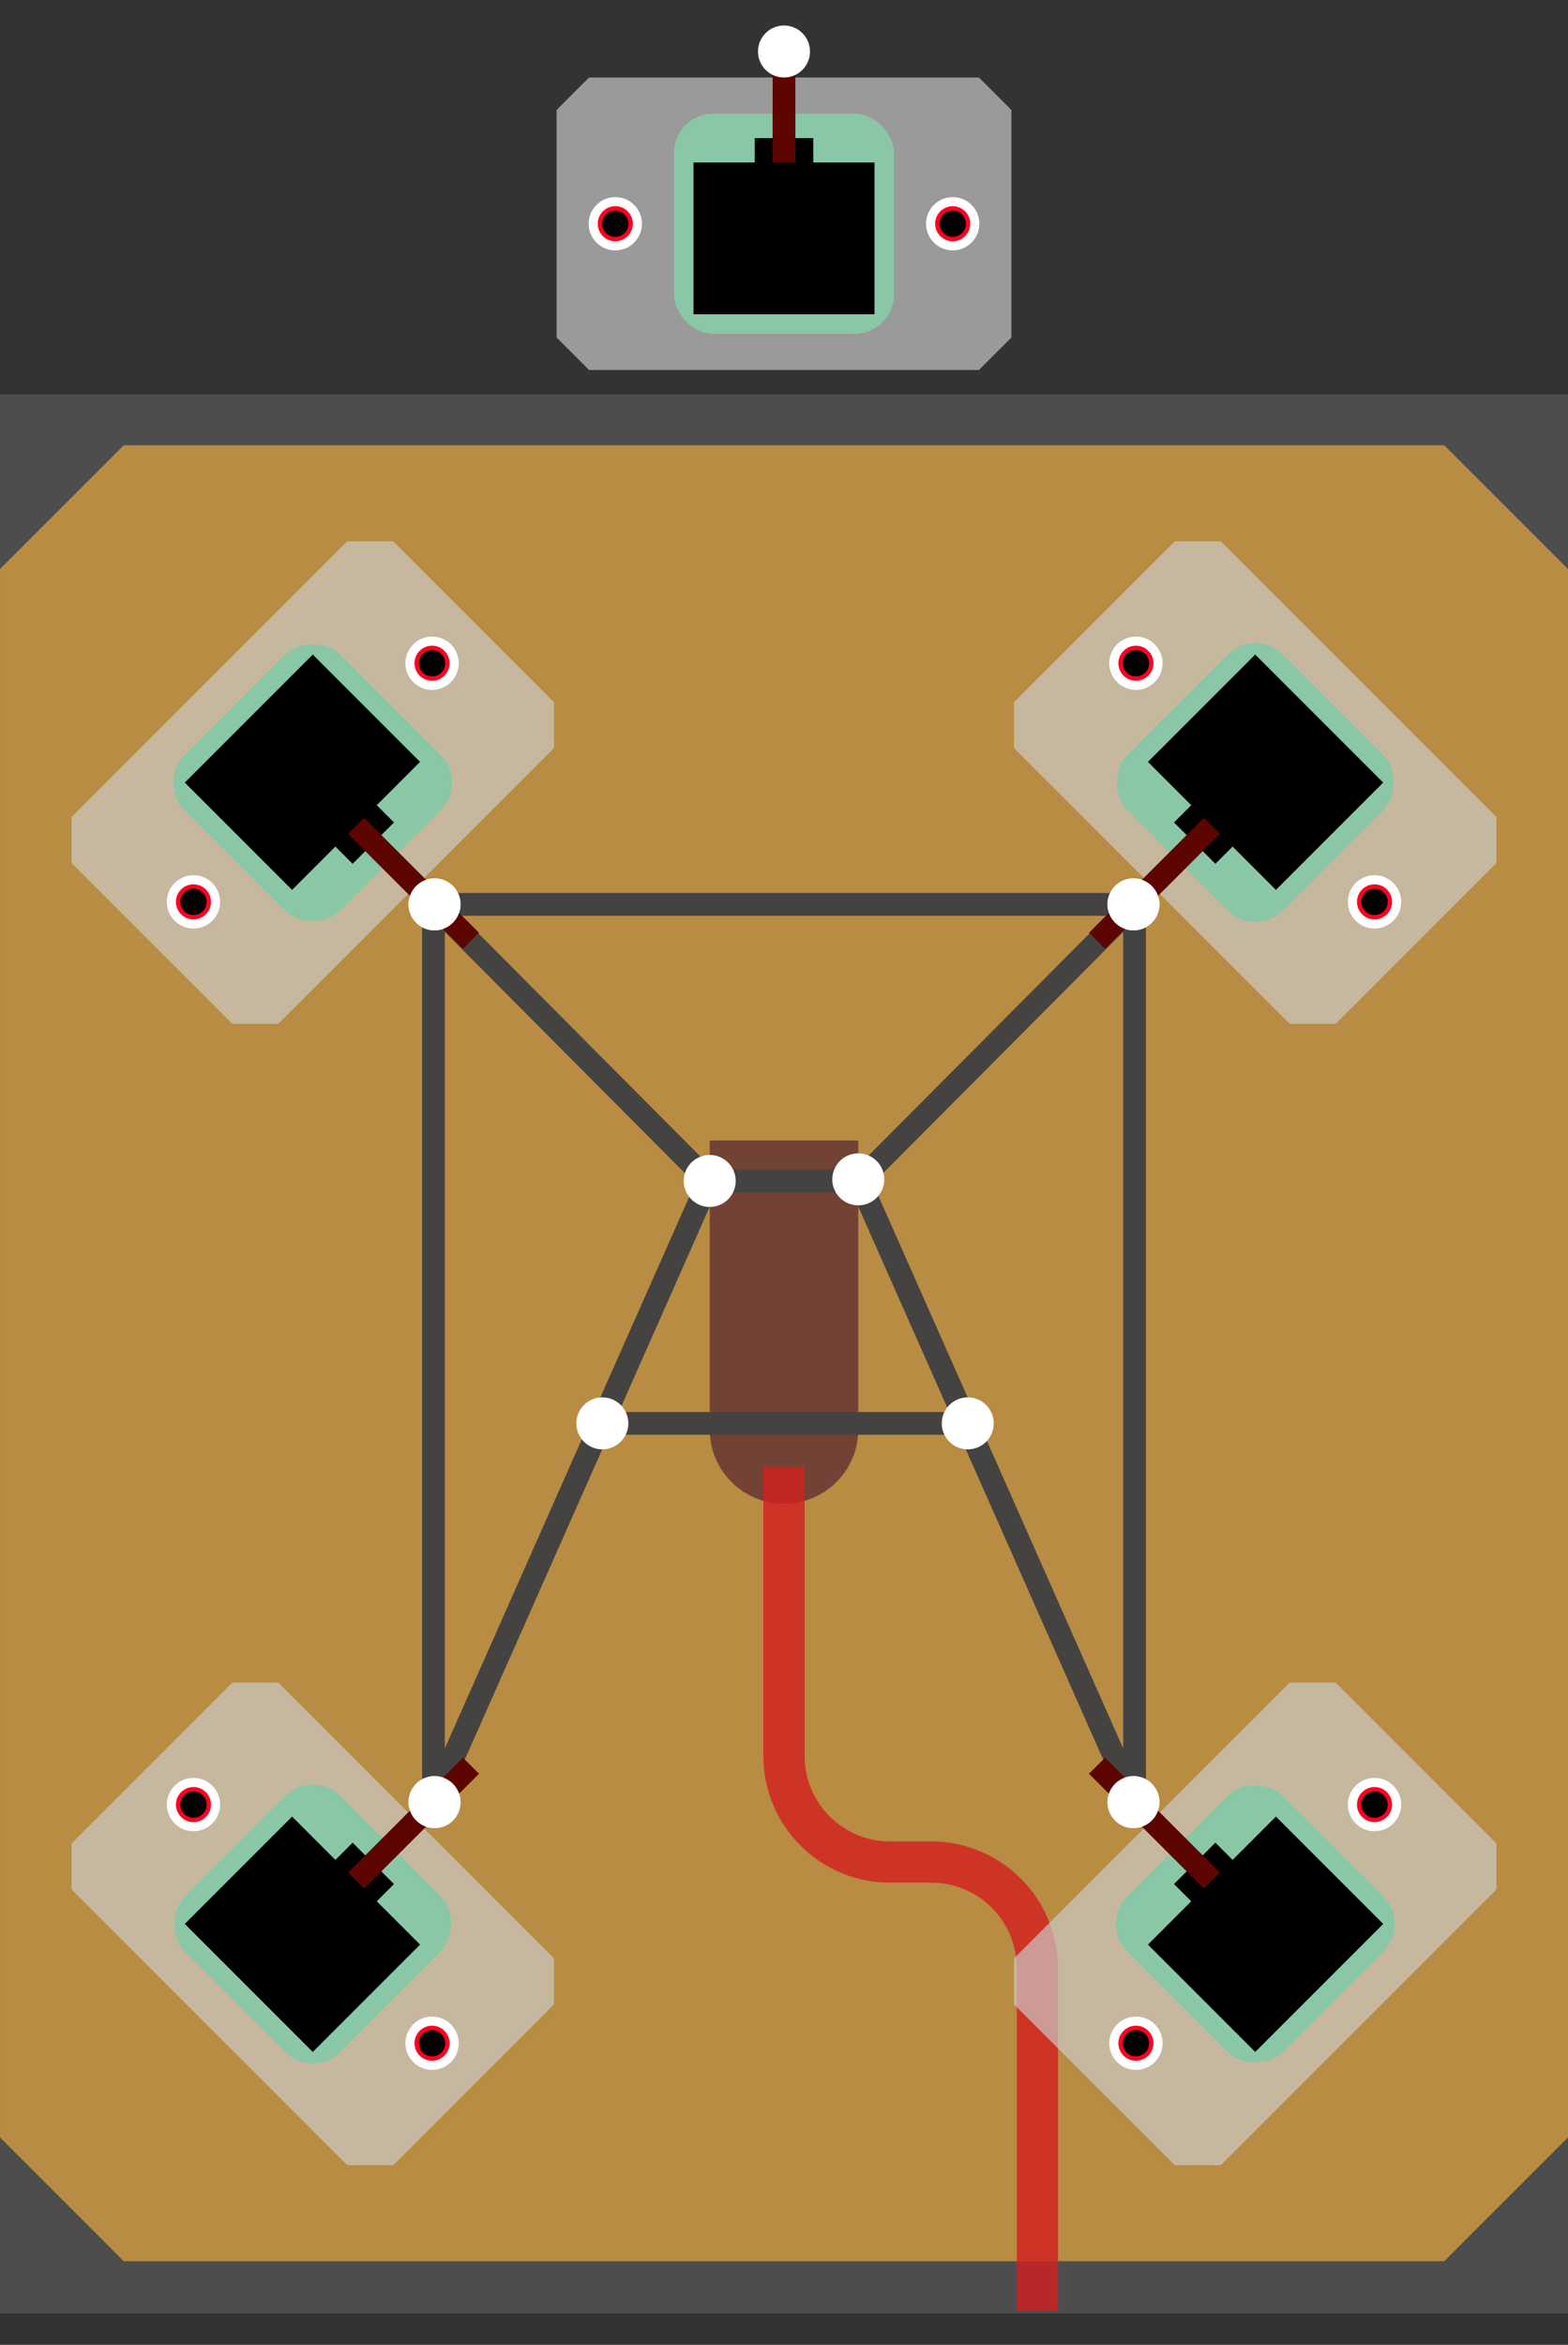 <?xml version="1.0" encoding="UTF-8" standalone="no"?>
<!-- Created with Inkscape (http://www.inkscape.org/) -->

<svg
   width="241.3mm"
   height="360.763mm"
   viewBox="0 0 241.3 360.763"
   version="1.1"
   id="svg5"
   inkscape:version="1.1.1 (c3084ef, 2021-09-22)"
   sodipodi:docname="load_cell_mount.svg"
   xmlns:inkscape="http://www.inkscape.org/namespaces/inkscape"
   xmlns:sodipodi="http://sodipodi.sourceforge.net/DTD/sodipodi-0.dtd"
   xmlns="http://www.w3.org/2000/svg"
   xmlns:svg="http://www.w3.org/2000/svg">
  <rect x="0" y="0" width="241.3" height="360.763" fill="#333333" stroke="none"/>
  <sodipodi:namedview
     id="namedview7"
     pagecolor="#505050"
     bordercolor="#eeeeee"
     borderopacity="1"
     inkscape:pageshadow="0"
     inkscape:pageopacity="0"
     inkscape:pagecheckerboard="0"
     inkscape:document-units="mm"
     showgrid="false"
     showguides="true"
     inkscape:guide-bbox="true"
     inkscape:zoom="0.63287883"
     inkscape:cx="525.37703"
     inkscape:cy="764.75934"
     inkscape:window-width="1800"
     inkscape:window-height="1042"
     inkscape:window-x="0"
     inkscape:window-y="44"
     inkscape:window-maximized="1"
     inkscape:current-layer="layer1"
     inkscape:snap-smooth-nodes="true"
     inkscape:snap-bbox="false"
     inkscape:snap-intersection-paths="true"
     inkscape:object-paths="true"
     inkscape:object-nodes="true"
     inkscape:snap-object-midpoints="true"
     inkscape:snap-midpoints="true"
     inkscape:snap-center="true"
     inkscape:snap-global="true"
     inkscape:snap-bbox-midpoints="true"
     inkscape:snap-nodes="true"
     fit-margin-top="0"
     fit-margin-left="0"
     fit-margin-right="0"
     fit-margin-bottom="0"
     showborder="false" />
  <defs
     id="defs2" />
  <g
     inkscape:label="Layer 1"
     inkscape:groupmode="layer"
     id="layer1"
     transform="translate(-118.716,-29.676)">
    <rect
       style="fill:#ffffff;fill-opacity:0.131;stroke:none;stroke-width:0.518;stroke-linecap:round;stroke-linejoin:round;stroke-dasharray:0.518, 1.036;stroke-dashoffset:0.104"
       id="rect5468"
       width="295.275"
       height="301.625"
       x="90.335"
       y="-414.51"
       transform="rotate(90)" />
    <g
       id="g2710"
       transform="translate(188.04,-35.187)">
      <path
         id="rect1369"
         style="fill:#cdcdcd;fill-opacity:0.666;stroke-width:0.529;stroke-linecap:round;stroke-linejoin:round;stroke-dasharray:0.529, 1.058;stroke-dashoffset:0.106"
         d="m 21.326,76.788 h 60 l 5,5 v 35 l -5,5 h -60 l -5,-5 V 81.788 Z"
         sodipodi:nodetypes="ccccccccc" />
      <rect
         style="fill:#89c7a6;fill-opacity:1;stroke:none;stroke-width:1.058;stroke-linecap:round;stroke-linejoin:round"
         id="rect846-5-3"
         width="33.85"
         height="33.85"
         x="34.401"
         y="82.363"
         rx="6"
         ry="6" />
      <path
         id="rect1060-91-9"
         style="fill:#000000;fill-opacity:1;stroke:none;stroke-width:1.058;stroke-linecap:round;stroke-linejoin:round;stroke-opacity:1"
         d="m 46.826,86.113 1e-6,3.75 h -9.425 v 23.35 h 27.85 v -23.35 h -9.425 l -10e-7,-3.75 z"
         sodipodi:nodetypes="ccccccccc" />
      <rect
         style="fill:#5d0500;fill-opacity:1;stroke:none;stroke-width:1.058;stroke-linecap:round;stroke-linejoin:round;stroke-opacity:1"
         id="rect1917-8-9"
         width="3.5"
         height="15.075"
         x="49.576"
         y="74.788" />
      <g
         id="g2047-70"
         transform="translate(7.05,-109.242)">
        <g
           id="g1886-3"
           transform="translate(42.824,-101.6)">
          <circle
             style="fill:#ffffff;fill-opacity:1;stroke:none;stroke-width:1.587;stroke-linecap:round;stroke-linejoin:round"
             id="path1417-9"
             cx="-24.51"
             cy="310.13"
             r="4.1" />
          <circle
             style="fill:#ff0021;fill-opacity:1;stroke:none;stroke-width:1.587;stroke-linecap:round;stroke-linejoin:round"
             id="path1543-8"
             cx="-24.51"
             cy="310.13"
             r="2.7" />
          <circle
             style="fill:#000000;fill-opacity:1;stroke:none;stroke-width:1.587;stroke-linecap:round;stroke-linejoin:round"
             id="path1009-6"
             cx="-24.51"
             cy="310.13"
             r="2.025" />
        </g>
        <g
           id="g1886-7-5"
           transform="translate(94.749,-101.6)">
          <circle
             style="fill:#ffffff;fill-opacity:1;stroke:none;stroke-width:1.587;stroke-linecap:round;stroke-linejoin:round"
             id="path1417-6-76"
             cx="-24.51"
             cy="310.13"
             r="4.1" />
          <circle
             style="fill:#ff0021;fill-opacity:1;stroke:none;stroke-width:1.587;stroke-linecap:round;stroke-linejoin:round"
             id="path1543-0-2"
             cx="-24.51"
             cy="310.13"
             r="2.7" />
          <circle
             style="fill:#000000;fill-opacity:1;stroke:none;stroke-width:1.587;stroke-linecap:round;stroke-linejoin:round"
             id="path1009-0-7"
             cx="-24.51"
             cy="310.13"
             r="2.025" />
        </g>
      </g>
      <circle
         style="fill:#ffffff;fill-opacity:1;stroke:none;stroke-width:1.058;stroke-linecap:round;stroke-linejoin:round;stroke-opacity:1"
         id="path5294-9-2-0"
         cx="51.326"
         cy="72.788"
         r="4" />
    </g>
    <g
       id="g7170"
       transform="translate(1.058)">
      <g
         id="g2710-0"
         transform="rotate(90,94.266,390.788)">
        <path
           id="rect1369-6"
           style="fill:#cdcdcd;fill-opacity:0.666;stroke-width:0.529;stroke-linecap:round;stroke-linejoin:round;stroke-dasharray:0.529, 1.058;stroke-dashoffset:0.106"
           d="m 21.326,76.788 h 60 l 5,5 v 35 l -5,5 h -60 l -5,-5 V 81.788 Z"
           sodipodi:nodetypes="ccccccccc" />
        <rect
           style="fill:#89c7a6;fill-opacity:1;stroke:none;stroke-width:1.058;stroke-linecap:round;stroke-linejoin:round"
           id="rect846-5-3-0"
           width="33.85"
           height="33.85"
           x="34.401"
           y="82.363"
           rx="6"
           ry="6" />
        <path
           id="rect1060-91-9-4"
           style="fill:#000000;fill-opacity:1;stroke:none;stroke-width:1.058;stroke-linecap:round;stroke-linejoin:round;stroke-opacity:1"
           d="m 46.826,86.113 1e-6,3.75 h -9.425 v 23.35 h 27.85 v -23.35 h -9.425 l -10e-7,-3.75 z"
           sodipodi:nodetypes="ccccccccc" />
        <rect
           style="fill:#5d0500;fill-opacity:1;stroke:none;stroke-width:1.058;stroke-linecap:round;stroke-linejoin:round;stroke-opacity:1"
           id="rect1917-8-9-0"
           width="3.5"
           height="25"
           x="49.576"
           y="64.863" />
        <g
           id="g2047-70-5"
           transform="translate(7.05,-109.242)">
          <g
             id="g1886-3-6"
             transform="translate(42.824,-101.6)">
            <circle
               style="fill:#ffffff;fill-opacity:1;stroke:none;stroke-width:1.587;stroke-linecap:round;stroke-linejoin:round"
               id="path1417-9-85"
               cx="-24.51"
               cy="310.13"
               r="4.1" />
            <circle
               style="fill:#ff0021;fill-opacity:1;stroke:none;stroke-width:1.587;stroke-linecap:round;stroke-linejoin:round"
               id="path1543-8-3"
               cx="-24.51"
               cy="310.13"
               r="2.7" />
            <circle
               style="fill:#000000;fill-opacity:1;stroke:none;stroke-width:1.587;stroke-linecap:round;stroke-linejoin:round"
               id="path1009-6-7"
               cx="-24.51"
               cy="310.13"
               r="2.025" />
          </g>
          <g
             id="g1886-7-5-6"
             transform="translate(94.749,-101.6)">
            <circle
               style="fill:#ffffff;fill-opacity:1;stroke:none;stroke-width:1.587;stroke-linecap:round;stroke-linejoin:round"
               id="path1417-6-76-8"
               cx="-24.51"
               cy="310.13"
               r="4.1" />
            <circle
               style="fill:#ff0021;fill-opacity:1;stroke:none;stroke-width:1.587;stroke-linecap:round;stroke-linejoin:round"
               id="path1543-0-2-6"
               cx="-24.51"
               cy="310.13"
               r="2.7" />
            <circle
               style="fill:#000000;fill-opacity:1;stroke:none;stroke-width:1.587;stroke-linecap:round;stroke-linejoin:round"
               id="path1009-0-7-7"
               cx="-24.51"
               cy="310.13"
               r="2.025" />
          </g>
        </g>
      </g>
      <g
         id="g2710-0-1"
         transform="rotate(90,204.141,280.913)">
        <path
           id="rect1369-6-0"
           style="fill:#cdcdcd;fill-opacity:0.666;stroke-width:0.529;stroke-linecap:round;stroke-linejoin:round;stroke-dasharray:0.529, 1.058;stroke-dashoffset:0.106"
           d="m 21.326,76.788 h 60 l 5,5 v 35 l -5,5 h -60 l -5,-5 V 81.788 Z"
           sodipodi:nodetypes="ccccccccc" />
        <rect
           style="fill:#89c7a6;fill-opacity:1;stroke:none;stroke-width:1.058;stroke-linecap:round;stroke-linejoin:round"
           id="rect846-5-3-0-9"
           width="33.85"
           height="33.85"
           x="34.401"
           y="82.363"
           rx="6"
           ry="6" />
        <path
           id="rect1060-91-9-4-3"
           style="fill:#000000;fill-opacity:1;stroke:none;stroke-width:1.058;stroke-linecap:round;stroke-linejoin:round;stroke-opacity:1"
           d="m 46.826,86.113 1e-6,3.75 h -9.425 v 23.35 h 27.85 v -23.35 h -9.425 l -10e-7,-3.75 z"
           sodipodi:nodetypes="ccccccccc" />
        <rect
           style="fill:#5d0500;fill-opacity:1;stroke:none;stroke-width:1.058;stroke-linecap:round;stroke-linejoin:round;stroke-opacity:1"
           id="rect1917-8-9-0-0"
           width="3.5"
           height="25"
           x="49.576"
           y="64.863" />
        <g
           id="g2047-70-5-0"
           transform="translate(7.05,-109.242)">
          <g
             id="g1886-3-6-3"
             transform="translate(42.824,-101.6)">
            <circle
               style="fill:#ffffff;fill-opacity:1;stroke:none;stroke-width:1.587;stroke-linecap:round;stroke-linejoin:round"
               id="path1417-9-85-0"
               cx="-24.51"
               cy="310.13"
               r="4.1" />
            <circle
               style="fill:#ff0021;fill-opacity:1;stroke:none;stroke-width:1.587;stroke-linecap:round;stroke-linejoin:round"
               id="path1543-8-3-1"
               cx="-24.51"
               cy="310.13"
               r="2.7" />
            <circle
               style="fill:#000000;fill-opacity:1;stroke:none;stroke-width:1.587;stroke-linecap:round;stroke-linejoin:round"
               id="path1009-6-7-9"
               cx="-24.51"
               cy="310.13"
               r="2.025" />
          </g>
          <g
             id="g1886-7-5-6-8"
             transform="translate(94.749,-101.6)">
            <circle
               style="fill:#ffffff;fill-opacity:1;stroke:none;stroke-width:1.587;stroke-linecap:round;stroke-linejoin:round"
               id="path1417-6-76-8-6"
               cx="-24.51"
               cy="310.13"
               r="4.1" />
            <circle
               style="fill:#ff0021;fill-opacity:1;stroke:none;stroke-width:1.587;stroke-linecap:round;stroke-linejoin:round"
               id="path1543-0-2-6-9"
               cx="-24.51"
               cy="310.13"
               r="2.7" />
            <circle
               style="fill:#000000;fill-opacity:1;stroke:none;stroke-width:1.587;stroke-linecap:round;stroke-linejoin:round"
               id="path1009-0-7-7-0"
               cx="-24.51"
               cy="310.13"
               r="2.025" />
          </g>
        </g>
      </g>
      <g
         id="g2710-0-1-8"
         transform="rotate(90,167.516,317.538)">
        <path
           id="rect1369-6-0-6"
           style="fill:#cdcdcd;fill-opacity:0.666;stroke-width:0.529;stroke-linecap:round;stroke-linejoin:round;stroke-dasharray:0.529, 1.058;stroke-dashoffset:0.106"
           d="m 21.326,76.788 h 60 l 5,5 v 35 l -5,5 h -60 l -5,-5 V 81.788 Z"
           sodipodi:nodetypes="ccccccccc" />
        <rect
           style="fill:#89c7a6;fill-opacity:1;stroke:none;stroke-width:1.058;stroke-linecap:round;stroke-linejoin:round"
           id="rect846-5-3-0-9-1"
           width="33.85"
           height="33.85"
           x="34.401"
           y="82.363"
           rx="6"
           ry="6" />
        <path
           id="rect1060-91-9-4-3-4"
           style="fill:#000000;fill-opacity:1;stroke:none;stroke-width:1.058;stroke-linecap:round;stroke-linejoin:round;stroke-opacity:1"
           d="m 46.826,86.113 1e-6,3.75 h -9.425 v 23.35 h 27.85 v -23.35 h -9.425 l -10e-7,-3.75 z"
           sodipodi:nodetypes="ccccccccc" />
        <rect
           style="fill:#5d0500;fill-opacity:1;stroke:none;stroke-width:1.058;stroke-linecap:round;stroke-linejoin:round;stroke-opacity:1"
           id="rect1917-8-9-0-0-0"
           width="3.5"
           height="25"
           x="49.576"
           y="64.863" />
        <g
           id="g2047-70-5-0-8"
           transform="translate(7.05,-109.242)">
          <g
             id="g1886-3-6-3-1"
             transform="translate(42.824,-101.6)">
            <circle
               style="fill:#ffffff;fill-opacity:1;stroke:none;stroke-width:1.587;stroke-linecap:round;stroke-linejoin:round"
               id="path1417-9-85-0-0"
               cx="-24.51"
               cy="310.13"
               r="4.1" />
            <circle
               style="fill:#ff0021;fill-opacity:1;stroke:none;stroke-width:1.587;stroke-linecap:round;stroke-linejoin:round"
               id="path1543-8-3-1-3"
               cx="-24.51"
               cy="310.13"
               r="2.7" />
            <circle
               style="fill:#000000;fill-opacity:1;stroke:none;stroke-width:1.587;stroke-linecap:round;stroke-linejoin:round"
               id="path1009-6-7-9-1"
               cx="-24.51"
               cy="310.13"
               r="2.025" />
          </g>
          <g
             id="g1886-7-5-6-8-1"
             transform="translate(94.749,-101.6)">
            <circle
               style="fill:#ffffff;fill-opacity:1;stroke:none;stroke-width:1.587;stroke-linecap:round;stroke-linejoin:round"
               id="path1417-6-76-8-6-5"
               cx="-24.51"
               cy="310.13"
               r="4.1" />
            <circle
               style="fill:#ff0021;fill-opacity:1;stroke:none;stroke-width:1.587;stroke-linecap:round;stroke-linejoin:round"
               id="path1543-0-2-6-9-0"
               cx="-24.51"
               cy="310.13"
               r="2.7" />
            <circle
               style="fill:#000000;fill-opacity:1;stroke:none;stroke-width:1.587;stroke-linecap:round;stroke-linejoin:round"
               id="path1009-0-7-7-0-8"
               cx="-24.51"
               cy="310.13"
               r="2.025" />
          </g>
        </g>
      </g>
      <g
         id="g2710-0-1-4"
         transform="rotate(90,130.891,354.163)">
        <path
           id="rect1369-6-0-9"
           style="fill:#cdcdcd;fill-opacity:0.666;stroke-width:0.529;stroke-linecap:round;stroke-linejoin:round;stroke-dasharray:0.529, 1.058;stroke-dashoffset:0.106"
           d="m 21.326,76.788 h 60 l 5,5 v 35 l -5,5 h -60 l -5,-5 V 81.788 Z"
           sodipodi:nodetypes="ccccccccc" />
        <rect
           style="fill:#89c7a6;fill-opacity:1;stroke:none;stroke-width:1.058;stroke-linecap:round;stroke-linejoin:round"
           id="rect846-5-3-0-9-3"
           width="33.85"
           height="33.85"
           x="34.401"
           y="82.363"
           rx="6"
           ry="6" />
        <path
           id="rect1060-91-9-4-3-0"
           style="fill:#000000;fill-opacity:1;stroke:none;stroke-width:1.058;stroke-linecap:round;stroke-linejoin:round;stroke-opacity:1"
           d="m 46.826,86.113 1e-6,3.75 h -9.425 v 23.35 h 27.85 v -23.35 h -9.425 l -10e-7,-3.75 z"
           sodipodi:nodetypes="ccccccccc" />
        <rect
           style="fill:#5d0500;fill-opacity:1;stroke:none;stroke-width:1.058;stroke-linecap:round;stroke-linejoin:round;stroke-opacity:1"
           id="rect1917-8-9-0-0-5"
           width="3.5"
           height="25"
           x="49.576"
           y="64.863" />
        <g
           id="g2047-70-5-0-2"
           transform="translate(7.05,-109.242)">
          <g
             id="g1886-3-6-3-3"
             transform="translate(42.824,-101.6)">
            <circle
               style="fill:#ffffff;fill-opacity:1;stroke:none;stroke-width:1.587;stroke-linecap:round;stroke-linejoin:round"
               id="path1417-9-85-0-8"
               cx="-24.51"
               cy="310.13"
               r="4.1" />
            <circle
               style="fill:#ff0021;fill-opacity:1;stroke:none;stroke-width:1.587;stroke-linecap:round;stroke-linejoin:round"
               id="path1543-8-3-1-7"
               cx="-24.51"
               cy="310.13"
               r="2.7" />
            <circle
               style="fill:#000000;fill-opacity:1;stroke:none;stroke-width:1.587;stroke-linecap:round;stroke-linejoin:round"
               id="path1009-6-7-9-8"
               cx="-24.51"
               cy="310.13"
               r="2.025" />
          </g>
          <g
             id="g1886-7-5-6-8-0"
             transform="translate(94.749,-101.6)">
            <circle
               style="fill:#ffffff;fill-opacity:1;stroke:none;stroke-width:1.587;stroke-linecap:round;stroke-linejoin:round"
               id="path1417-6-76-8-6-4"
               cx="-24.51"
               cy="310.13"
               r="4.1" />
            <circle
               style="fill:#ff0021;fill-opacity:1;stroke:none;stroke-width:1.587;stroke-linecap:round;stroke-linejoin:round"
               id="path1543-0-2-6-9-5"
               cx="-24.51"
               cy="310.13"
               r="2.7" />
            <circle
               style="fill:#000000;fill-opacity:1;stroke:none;stroke-width:1.587;stroke-linecap:round;stroke-linejoin:round"
               id="path1009-0-7-7-0-7"
               cx="-24.51"
               cy="310.13"
               r="2.025" />
          </g>
        </g>
      </g>
    </g>
    <g
       id="g7312"
       transform="translate(0,-5.267)">
      <path
         style="fill:#b88c42;fill-opacity:1;stroke:none;stroke-width:1;stroke-linecap:round;stroke-linejoin:round;stroke-miterlimit:4;stroke-dasharray:none;stroke-dashoffset:3.368;stroke-opacity:1"
         d="m 137.766,103.448 h 203.2 l 19.05,19.05 v 241.3 l -19.05,19.05 h -203.2 l -19.05,-19.05 v -241.3 z"
         id="rect909-1-2"
         inkscape:connector-curvature="0"
         sodipodi:nodetypes="ccccccccc" />
      <path
         style="opacity:0.812;fill:#613232;fill-opacity:1;stroke:none;stroke-width:1;stroke-linecap:round;stroke-linejoin:round;stroke-miterlimit:4;stroke-dasharray:none;stroke-dashoffset:3.368;stroke-opacity:1"
         d="m 250.796,210.418 h -22.86 v 4.002 l -5.1e-4,-5.1e-4 v 4.443 l 5.1e-4,-5e-4 v 36.007 a 11.43,11.43 0 0 0 11.43,11.43 11.43,11.43 0 0 0 11.429,-11.415 z"
         id="rect922-5-2-2-0-2-7"
         inkscape:connector-curvature="0" />
      <path
         style="opacity:0.812;fill:#d22121;fill-opacity:1;stroke:none;stroke-width:1;stroke-linecap:round;stroke-linejoin:round;stroke-miterlimit:4;stroke-dasharray:none;stroke-dashoffset:3.368;stroke-opacity:1"
         d="m 236.191,260.656 v 44.45 c 2.3e-4,10.769 8.731,19.5 19.5,19.5 h 6.35 c 7.262,2.3e-4 13.15,5.888 13.15,13.15 v 52.684 h 6.35 v -52.684 -1.323 h -0.066 c -0.695,-10.224 -9.186,-18.165 -19.433,-18.177 h -6.35 c -7.262,6e-5 -13.15,-5.887 -13.15,-13.15 v -44.45 z"
         id="rect972"
         sodipodi:nodetypes="ccsccccccccsccc" />
      <path
         id="rect17852"
         style="fill:#454242;fill-opacity:1;stroke:none;stroke-width:1.058;stroke-linecap:round;stroke-linejoin:round;stroke-opacity:1"
         d="m 185.426,172.334 -1.75,1.75 v 138.13 l 3.35,0.709 25.363,-57.235 h 53.956 l 25.362,57.233 3.35,-0.706 V 174.084 l -1.75,-1.75 z m 4.21,3.5 h 99.46 l -38.863,39.057 h -21.734 z m -2.46,2.49 38.514,38.707 -38.514,86.914 z m 104.38,0 v 125.618 l -38.513,-86.913 z m -40.601,38.318 0.002,0.002 -0.002,0.001 z m -23.18,0.003 v 0.002 l -0.002,-5.3e-4 z m 1.141,1.746 h 20.902 l 14.976,33.797 h -50.854 z"
         sodipodi:nodetypes="ccccccccccccccccccccccccccccccccccccc" />
      <g
         id="g24429">
        <g
           id="g24411">
          <circle
             style="fill:#ffffff;fill-opacity:1;stroke:none;stroke-width:1.058;stroke-linecap:round;stroke-linejoin:round;stroke-opacity:1"
             id="path5294-9-2-2-8"
             cx="-330.381"
             cy="84.189"
             r="4"
             transform="rotate(-135)" />
          <circle
             style="fill:#ffffff;fill-opacity:1;stroke:none;stroke-width:1.058;stroke-linecap:round;stroke-linejoin:round;stroke-opacity:1"
             id="path5294-9-2-2"
             cx="-8.134"
             cy="-254.326"
             r="4"
             transform="rotate(135)" />
        </g>
        <g
           id="g18219"
           transform="translate(6.339)">
          <circle
             style="fill:#ffffff;fill-opacity:1;stroke:none;stroke-width:1.058;stroke-linecap:round;stroke-linejoin:round;stroke-opacity:1"
             id="path5294-9-2-2-8-2"
             cx="-325.871"
             cy="19.844"
             r="4"
             transform="rotate(-135)" />
          <circle
             style="fill:#ffffff;fill-opacity:1;stroke:none;stroke-width:1.058;stroke-linecap:round;stroke-linejoin:round;stroke-opacity:1"
             id="path5294-9-2-2-8-2-0"
             cx="-309.881"
             cy="3.504"
             r="4"
             transform="rotate(-135)" />
        </g>
        <g
           id="g23367">
          <circle
             style="fill:#ffffff;fill-opacity:1;stroke:none;stroke-width:1.058;stroke-linecap:round;stroke-linejoin:round;stroke-opacity:1"
             id="path5294-9-2-2-8-2-2"
             cx="-368.814"
             cy="9.692"
             r="4"
             transform="rotate(-135)" />
          <circle
             style="fill:#ffffff;fill-opacity:1;stroke:none;stroke-width:1.058;stroke-linecap:round;stroke-linejoin:round;stroke-opacity:1"
             id="path5294-9-2-2-8-2-5"
             cx="-329.051"
             cy="-30.071"
             r="4"
             transform="rotate(-135)" />
        </g>
        <g
           id="g24415">
          <circle
             style="fill:#ffffff;fill-opacity:1;stroke:none;stroke-width:1.058;stroke-linecap:round;stroke-linejoin:round;stroke-opacity:1"
             id="path5294-9-2-2-8-9"
             cx="351.997"
             cy="89.537"
             r="4"
             transform="rotate(45)" />
          <circle
             style="fill:#ffffff;fill-opacity:1;stroke:none;stroke-width:1.058;stroke-linecap:round;stroke-linejoin:round;stroke-opacity:1"
             id="path5294-9-2-2-8-3"
             cx="-13.482"
             cy="428.051"
             r="4"
             transform="rotate(-45)" />
        </g>
      </g>
      <g
         id="g7232"
         transform="translate(0,1.0814953e-5)">
        <g
           id="g2710-7-9-7-0"
           transform="rotate(45,-170.553,354.567)">
          <path
             id="rect1369-5-7-9-5"
             style="fill:#cdcdcd;fill-opacity:0.666;stroke-width:0.529;stroke-linecap:round;stroke-linejoin:round;stroke-dasharray:0.529, 1.058;stroke-dashoffset:0.106"
             d="m 21.326,76.788 h 60 l 5,5 v 35 l -5,5 h -60 l -5,-5 V 81.788 Z"
             sodipodi:nodetypes="ccccccccc" />
          <rect
             style="fill:#89c7a6;fill-opacity:1;stroke:none;stroke-width:1.058;stroke-linecap:round;stroke-linejoin:round"
             id="rect846-5-3-6-3-4-5"
             width="33.85"
             height="33.85"
             x="34.401"
             y="82.363"
             rx="6"
             ry="6" />
          <path
             id="rect1060-91-9-5-7-1-6"
             style="fill:#000000;fill-opacity:1;stroke:none;stroke-width:1.058;stroke-linecap:round;stroke-linejoin:round;stroke-opacity:1"
             d="m 46.826,86.113 1e-6,3.75 h -9.425 v 23.35 h 27.85 v -23.35 h -9.425 l -10e-7,-3.75 z"
             sodipodi:nodetypes="ccccccccc" />
          <rect
             style="fill:#5d0500;fill-opacity:1;stroke:none;stroke-width:1.058;stroke-linecap:round;stroke-linejoin:round;stroke-opacity:1"
             id="rect1917-8-9-3-5-6-3"
             width="3.5"
             height="25"
             x="49.576"
             y="64.863" />
          <g
             id="g2047-70-0-0-1-2"
             transform="translate(7.05,-109.242)">
            <g
               id="g1886-3-4-2-2-6"
               transform="translate(42.824,-101.6)">
              <circle
                 style="fill:#ffffff;fill-opacity:1;stroke:none;stroke-width:1.587;stroke-linecap:round;stroke-linejoin:round"
                 id="path1417-9-8-1-0-8"
                 cx="-24.51"
                 cy="310.13"
                 r="4.1" />
              <circle
                 style="fill:#ff0021;fill-opacity:1;stroke:none;stroke-width:1.587;stroke-linecap:round;stroke-linejoin:round"
                 id="path1543-8-5-8-4-9"
                 cx="-24.51"
                 cy="310.13"
                 r="2.7" />
              <circle
                 style="fill:#000000;fill-opacity:1;stroke:none;stroke-width:1.587;stroke-linecap:round;stroke-linejoin:round"
                 id="path1009-6-5-7-4-1"
                 cx="-24.51"
                 cy="310.13"
                 r="2.025" />
            </g>
            <g
               id="g1886-7-5-5-1-5-4"
               transform="translate(94.749,-101.6)">
              <circle
                 style="fill:#ffffff;fill-opacity:1;stroke:none;stroke-width:1.587;stroke-linecap:round;stroke-linejoin:round"
                 id="path1417-6-76-4-5-9-8"
                 cx="-24.51"
                 cy="310.13"
                 r="4.1" />
              <circle
                 style="fill:#ff0021;fill-opacity:1;stroke:none;stroke-width:1.587;stroke-linecap:round;stroke-linejoin:round"
                 id="path1543-0-2-2-5-7-8"
                 cx="-24.51"
                 cy="310.13"
                 r="2.7" />
              <circle
                 style="fill:#000000;fill-opacity:1;stroke:none;stroke-width:1.587;stroke-linecap:round;stroke-linejoin:round"
                 id="path1009-0-7-1-8-5-7"
                 cx="-24.51"
                 cy="310.13"
                 r="2.025" />
            </g>
          </g>
          <circle
             style="fill:#ffffff;fill-opacity:1;stroke:none;stroke-width:1.058;stroke-linecap:round;stroke-linejoin:round;stroke-opacity:1"
             id="path5294-9-2-0-9-5-3-1"
             cx="51.326"
             cy="72.788"
             r="4" />
        </g>
        <g
           id="g2710-7"
           transform="rotate(135,97.477,151.242)">
          <path
             id="rect1369-5"
             style="fill:#cdcdcd;fill-opacity:0.666;stroke-width:0.529;stroke-linecap:round;stroke-linejoin:round;stroke-dasharray:0.529, 1.058;stroke-dashoffset:0.106"
             d="m 21.326,76.788 h 60 l 5,5 v 35 l -5,5 h -60 l -5,-5 V 81.788 Z"
             sodipodi:nodetypes="ccccccccc" />
          <rect
             style="fill:#89c7a6;fill-opacity:1;stroke:none;stroke-width:1.058;stroke-linecap:round;stroke-linejoin:round"
             id="rect846-5-3-6"
             width="33.85"
             height="33.85"
             x="34.401"
             y="82.363"
             rx="6"
             ry="6" />
          <path
             id="rect1060-91-9-5"
             style="fill:#000000;fill-opacity:1;stroke:none;stroke-width:1.058;stroke-linecap:round;stroke-linejoin:round;stroke-opacity:1"
             d="m 46.826,86.113 1e-6,3.75 h -9.425 v 23.35 h 27.85 v -23.35 h -9.425 l -10e-7,-3.75 z"
             sodipodi:nodetypes="ccccccccc" />
          <rect
             style="fill:#5d0500;fill-opacity:1;stroke:none;stroke-width:1.058;stroke-linecap:round;stroke-linejoin:round;stroke-opacity:1"
             id="rect1917-8-9-3"
             width="3.5"
             height="25"
             x="49.576"
             y="64.863" />
          <g
             id="g2047-70-0"
             transform="translate(7.05,-109.242)">
            <g
               id="g1886-3-4"
               transform="translate(42.824,-101.6)">
              <circle
                 style="fill:#ffffff;fill-opacity:1;stroke:none;stroke-width:1.587;stroke-linecap:round;stroke-linejoin:round"
                 id="path1417-9-8"
                 cx="-24.51"
                 cy="310.13"
                 r="4.1" />
              <circle
                 style="fill:#ff0021;fill-opacity:1;stroke:none;stroke-width:1.587;stroke-linecap:round;stroke-linejoin:round"
                 id="path1543-8-5"
                 cx="-24.51"
                 cy="310.13"
                 r="2.7" />
              <circle
                 style="fill:#000000;fill-opacity:1;stroke:none;stroke-width:1.587;stroke-linecap:round;stroke-linejoin:round"
                 id="path1009-6-5"
                 cx="-24.51"
                 cy="310.13"
                 r="2.025" />
            </g>
            <g
               id="g1886-7-5-5"
               transform="translate(94.749,-101.6)">
              <circle
                 style="fill:#ffffff;fill-opacity:1;stroke:none;stroke-width:1.587;stroke-linecap:round;stroke-linejoin:round"
                 id="path1417-6-76-4"
                 cx="-24.51"
                 cy="310.13"
                 r="4.1" />
              <circle
                 style="fill:#ff0021;fill-opacity:1;stroke:none;stroke-width:1.587;stroke-linecap:round;stroke-linejoin:round"
                 id="path1543-0-2-2"
                 cx="-24.51"
                 cy="310.13"
                 r="2.7" />
              <circle
                 style="fill:#000000;fill-opacity:1;stroke:none;stroke-width:1.587;stroke-linecap:round;stroke-linejoin:round"
                 id="path1009-0-7-1"
                 cx="-24.51"
                 cy="310.13"
                 r="2.025" />
            </g>
          </g>
          <circle
             style="fill:#ffffff;fill-opacity:1;stroke:none;stroke-width:1.058;stroke-linecap:round;stroke-linejoin:round;stroke-opacity:1"
             id="path5294-9-2-0-9"
             cx="51.326"
             cy="72.788"
             r="4" />
        </g>
        <g
           id="g2710-7-9"
           transform="rotate(-135,193.215,73.354)">
          <path
             id="rect1369-5-7"
             style="fill:#cdcdcd;fill-opacity:0.666;stroke-width:0.529;stroke-linecap:round;stroke-linejoin:round;stroke-dasharray:0.529, 1.058;stroke-dashoffset:0.106"
             d="m 21.326,76.788 h 60 l 5,5 v 35 l -5,5 h -60 l -5,-5 V 81.788 Z"
             sodipodi:nodetypes="ccccccccc" />
          <rect
             style="fill:#89c7a6;fill-opacity:1;stroke:none;stroke-width:1.058;stroke-linecap:round;stroke-linejoin:round"
             id="rect846-5-3-6-3"
             width="33.85"
             height="33.85"
             x="34.401"
             y="82.363"
             rx="6"
             ry="6" />
          <path
             id="rect1060-91-9-5-7"
             style="fill:#000000;fill-opacity:1;stroke:none;stroke-width:1.058;stroke-linecap:round;stroke-linejoin:round;stroke-opacity:1"
             d="m 46.826,86.113 1e-6,3.75 h -9.425 v 23.35 h 27.85 v -23.35 h -9.425 l -10e-7,-3.75 z"
             sodipodi:nodetypes="ccccccccc" />
          <rect
             style="fill:#5d0500;fill-opacity:1;stroke:none;stroke-width:1.058;stroke-linecap:round;stroke-linejoin:round;stroke-opacity:1"
             id="rect1917-8-9-3-5"
             width="3.5"
             height="25"
             x="49.576"
             y="64.863" />
          <g
             id="g2047-70-0-0"
             transform="translate(7.05,-109.242)">
            <g
               id="g1886-3-4-2"
               transform="translate(42.824,-101.6)">
              <circle
                 style="fill:#ffffff;fill-opacity:1;stroke:none;stroke-width:1.587;stroke-linecap:round;stroke-linejoin:round"
                 id="path1417-9-8-1"
                 cx="-24.51"
                 cy="310.13"
                 r="4.1" />
              <circle
                 style="fill:#ff0021;fill-opacity:1;stroke:none;stroke-width:1.587;stroke-linecap:round;stroke-linejoin:round"
                 id="path1543-8-5-8"
                 cx="-24.51"
                 cy="310.13"
                 r="2.7" />
              <circle
                 style="fill:#000000;fill-opacity:1;stroke:none;stroke-width:1.587;stroke-linecap:round;stroke-linejoin:round"
                 id="path1009-6-5-7"
                 cx="-24.51"
                 cy="310.13"
                 r="2.025" />
            </g>
            <g
               id="g1886-7-5-5-1"
               transform="translate(94.749,-101.6)">
              <circle
                 style="fill:#ffffff;fill-opacity:1;stroke:none;stroke-width:1.587;stroke-linecap:round;stroke-linejoin:round"
                 id="path1417-6-76-4-5"
                 cx="-24.51"
                 cy="310.13"
                 r="4.1" />
              <circle
                 style="fill:#ff0021;fill-opacity:1;stroke:none;stroke-width:1.587;stroke-linecap:round;stroke-linejoin:round"
                 id="path1543-0-2-2-5"
                 cx="-24.51"
                 cy="310.13"
                 r="2.7" />
              <circle
                 style="fill:#000000;fill-opacity:1;stroke:none;stroke-width:1.587;stroke-linecap:round;stroke-linejoin:round"
                 id="path1009-0-7-1-8"
                 cx="-24.51"
                 cy="310.13"
                 r="2.025" />
            </g>
          </g>
          <circle
             style="fill:#ffffff;fill-opacity:1;stroke:none;stroke-width:1.058;stroke-linecap:round;stroke-linejoin:round;stroke-opacity:1"
             id="path5294-9-2-0-9-5"
             cx="51.326"
             cy="72.788"
             r="4" />
        </g>
        <g
           id="g2710-7-9-7"
           transform="rotate(-45,461.245,-99.402)">
          <path
             id="rect1369-5-7-9"
             style="fill:#cdcdcd;fill-opacity:0.666;stroke-width:0.529;stroke-linecap:round;stroke-linejoin:round;stroke-dasharray:0.529, 1.058;stroke-dashoffset:0.106"
             d="m 21.326,76.788 h 60 l 5,5 v 35 l -5,5 h -60 l -5,-5 V 81.788 Z"
             sodipodi:nodetypes="ccccccccc" />
          <rect
             style="fill:#89c7a6;fill-opacity:1;stroke:none;stroke-width:1.058;stroke-linecap:round;stroke-linejoin:round"
             id="rect846-5-3-6-3-4"
             width="33.85"
             height="33.85"
             x="34.401"
             y="82.363"
             rx="6"
             ry="6" />
          <path
             id="rect1060-91-9-5-7-1"
             style="fill:#000000;fill-opacity:1;stroke:none;stroke-width:1.058;stroke-linecap:round;stroke-linejoin:round;stroke-opacity:1"
             d="m 46.826,86.113 1e-6,3.75 h -9.425 v 23.35 h 27.85 v -23.35 h -9.425 l -10e-7,-3.75 z"
             sodipodi:nodetypes="ccccccccc" />
          <rect
             style="fill:#5d0500;fill-opacity:1;stroke:none;stroke-width:1.058;stroke-linecap:round;stroke-linejoin:round;stroke-opacity:1"
             id="rect1917-8-9-3-5-6"
             width="3.5"
             height="25"
             x="49.576"
             y="64.863" />
          <g
             id="g2047-70-0-0-1"
             transform="translate(7.05,-109.242)">
            <g
               id="g1886-3-4-2-2"
               transform="translate(42.824,-101.6)">
              <circle
                 style="fill:#ffffff;fill-opacity:1;stroke:none;stroke-width:1.587;stroke-linecap:round;stroke-linejoin:round"
                 id="path1417-9-8-1-0"
                 cx="-24.51"
                 cy="310.13"
                 r="4.1" />
              <circle
                 style="fill:#ff0021;fill-opacity:1;stroke:none;stroke-width:1.587;stroke-linecap:round;stroke-linejoin:round"
                 id="path1543-8-5-8-4"
                 cx="-24.51"
                 cy="310.13"
                 r="2.7" />
              <circle
                 style="fill:#000000;fill-opacity:1;stroke:none;stroke-width:1.587;stroke-linecap:round;stroke-linejoin:round"
                 id="path1009-6-5-7-4"
                 cx="-24.51"
                 cy="310.13"
                 r="2.025" />
            </g>
            <g
               id="g1886-7-5-5-1-5"
               transform="translate(94.749,-101.6)">
              <circle
                 style="fill:#ffffff;fill-opacity:1;stroke:none;stroke-width:1.587;stroke-linecap:round;stroke-linejoin:round"
                 id="path1417-6-76-4-5-9"
                 cx="-24.51"
                 cy="310.13"
                 r="4.1" />
              <circle
                 style="fill:#ff0021;fill-opacity:1;stroke:none;stroke-width:1.587;stroke-linecap:round;stroke-linejoin:round"
                 id="path1543-0-2-2-5-7"
                 cx="-24.51"
                 cy="310.13"
                 r="2.7" />
              <circle
                 style="fill:#000000;fill-opacity:1;stroke:none;stroke-width:1.587;stroke-linecap:round;stroke-linejoin:round"
                 id="path1009-0-7-1-8-5"
                 cx="-24.51"
                 cy="310.13"
                 r="2.025" />
            </g>
          </g>
          <circle
             style="fill:#ffffff;fill-opacity:1;stroke:none;stroke-width:1.058;stroke-linecap:round;stroke-linejoin:round;stroke-opacity:1"
             id="path5294-9-2-0-9-5-3"
             cx="51.326"
             cy="72.788"
             r="4" />
        </g>
      </g>
    </g>
  </g>
</svg>
